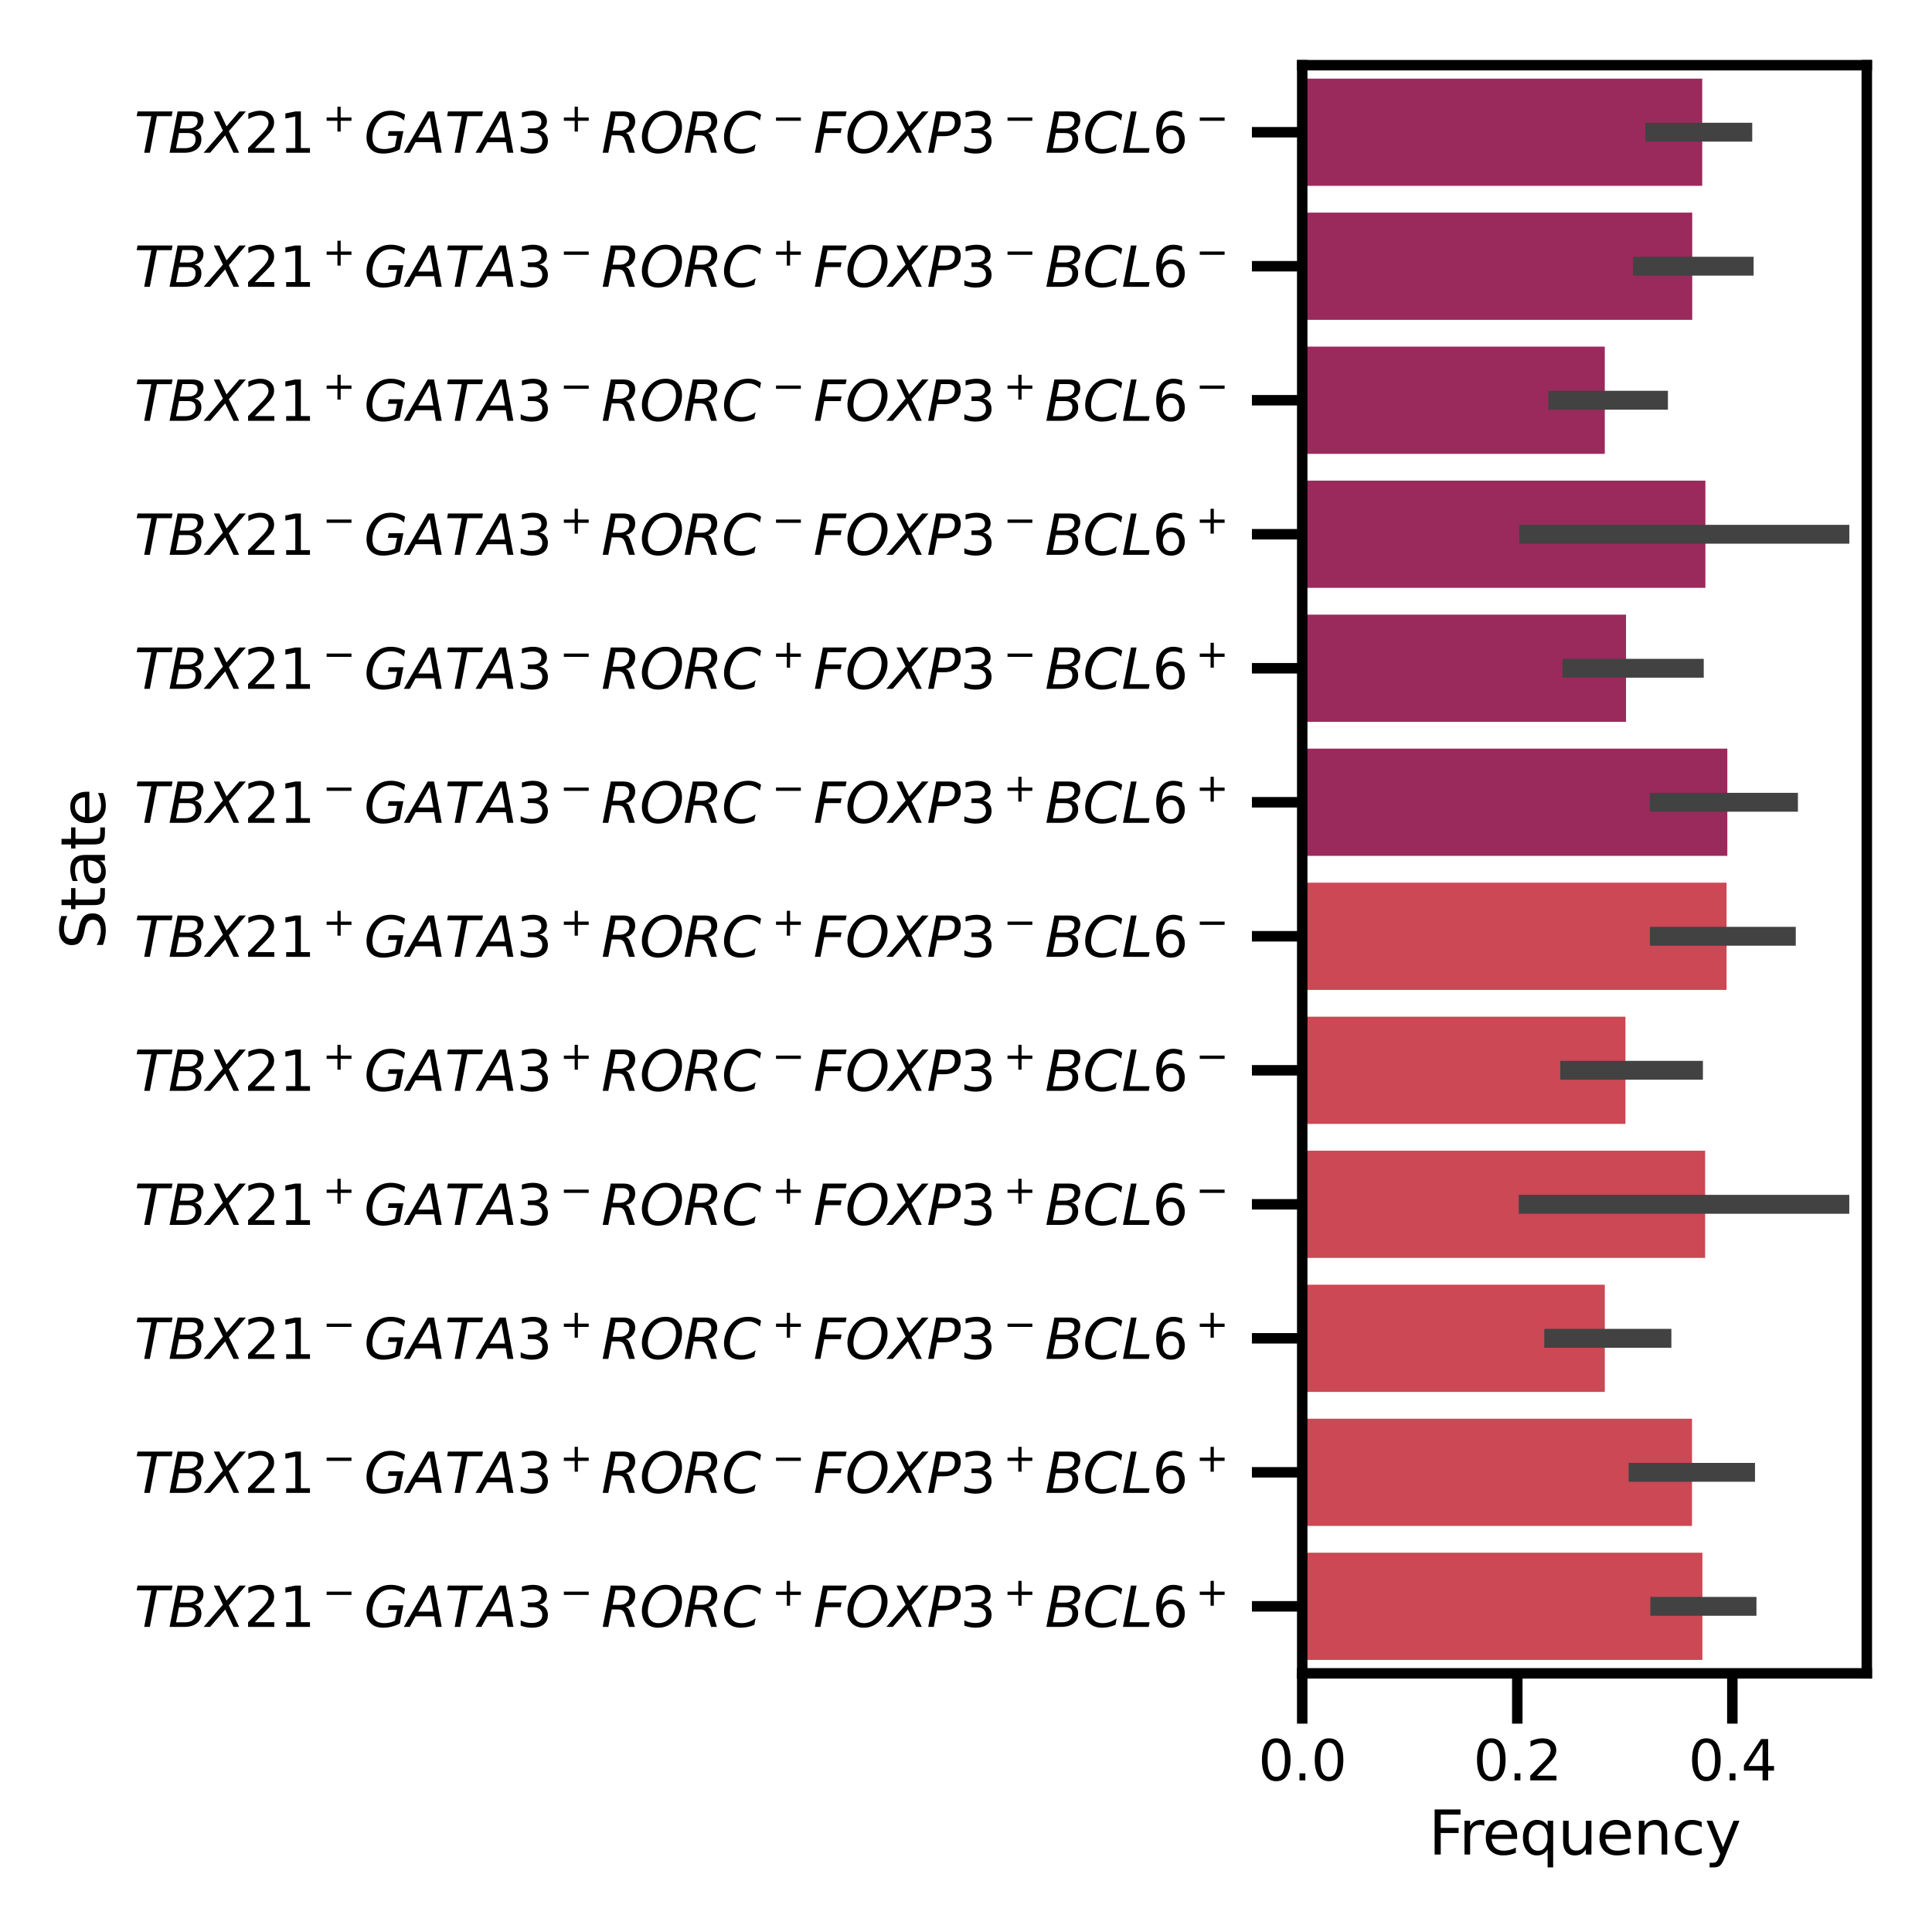 <?xml version="1.0" encoding="utf-8" standalone="no"?>
<!DOCTYPE svg PUBLIC "-//W3C//DTD SVG 1.1//EN"
  "http://www.w3.org/Graphics/SVG/1.1/DTD/svg11.dtd">
<svg xmlns:xlink="http://www.w3.org/1999/xlink" width="460.8pt" height="460.8pt" viewBox="0 0 460.8 460.8" xmlns="http://www.w3.org/2000/svg" version="1.1">
 <defs>
  <style type="text/css">*{stroke-linejoin: round; stroke-linecap: butt}</style>
 </defs>
 <g id="figure_1">
  <g id="patch_1">
   <path d="M 0 460.8 
L 460.8 460.8 
L 460.8 0 
L 0 0 
z
" style="fill: #ffffff"/>
  </g>
  <g id="axes_1">
   <g id="patch_2">
    <path d="M 310.595 399.108 
L 445.248 399.108 
L 445.248 15.552 
L 310.595 15.552 
z
" style="fill: #ffffff"/>
   </g>
   <g id="patch_3">
    <path d="M 310.595 18.748 
L 405.997 18.748 
L 405.997 44.319 
L 310.595 44.319 
z
" clip-path="url(#p2786e27fa8)" style="fill: #9a2a5c"/>
   </g>
   <g id="patch_4">
    <path d="M 310.595 50.711 
L 403.613 50.711 
L 403.613 76.282 
L 310.595 76.282 
z
" clip-path="url(#p2786e27fa8)" style="fill: #9a2a5c"/>
   </g>
   <g id="patch_5">
    <path d="M 310.595 82.674 
L 382.758 82.674 
L 382.758 108.245 
L 310.595 108.245 
z
" clip-path="url(#p2786e27fa8)" style="fill: #9a2a5c"/>
   </g>
   <g id="patch_6">
    <path d="M 310.595 114.637 
L 406.754 114.637 
L 406.754 140.208 
L 310.595 140.208 
z
" clip-path="url(#p2786e27fa8)" style="fill: #9a2a5c"/>
   </g>
   <g id="patch_7">
    <path d="M 310.595 146.6 
L 387.823 146.6 
L 387.823 172.171 
L 310.595 172.171 
z
" clip-path="url(#p2786e27fa8)" style="fill: #9a2a5c"/>
   </g>
   <g id="patch_8">
    <path d="M 310.595 178.563 
L 411.985 178.563 
L 411.985 204.134 
L 310.595 204.134 
z
" clip-path="url(#p2786e27fa8)" style="fill: #9a2a5c"/>
   </g>
   <g id="patch_9">
    <path d="M 310.595 210.526 
L 411.802 210.526 
L 411.802 236.097 
L 310.595 236.097 
z
" clip-path="url(#p2786e27fa8)" style="fill: #cb4854"/>
   </g>
   <g id="patch_10">
    <path d="M 310.595 242.489 
L 387.687 242.489 
L 387.687 268.06 
L 310.595 268.06 
z
" clip-path="url(#p2786e27fa8)" style="fill: #cb4854"/>
   </g>
   <g id="patch_11">
    <path d="M 310.595 274.452 
L 406.691 274.452 
L 406.691 300.023 
L 310.595 300.023 
z
" clip-path="url(#p2786e27fa8)" style="fill: #cb4854"/>
   </g>
   <g id="patch_12">
    <path d="M 310.595 306.415 
L 382.762 306.415 
L 382.762 331.986 
L 310.595 331.986 
z
" clip-path="url(#p2786e27fa8)" style="fill: #cb4854"/>
   </g>
   <g id="patch_13">
    <path d="M 310.595 338.378 
L 403.559 338.378 
L 403.559 363.949 
L 310.595 363.949 
z
" clip-path="url(#p2786e27fa8)" style="fill: #cb4854"/>
   </g>
   <g id="patch_14">
    <path d="M 310.595 370.341 
L 406.038 370.341 
L 406.038 395.912 
L 310.595 395.912 
z
" clip-path="url(#p2786e27fa8)" style="fill: #cb4854"/>
   </g>
   <g id="matplotlib.axis_1">
    <g id="xtick_1">
     <g id="line2d_1">
      <defs>
       <path id="macadb62f24" d="M 0 0 
L 0 12 
" style="stroke: #000000; stroke-width: 2.5"/>
      </defs>
      <g>
       <use xlink:href="#macadb62f24" x="310.595" y="399.108" style="stroke: #000000; stroke-width: 2.5"/>
      </g>
     </g>
     <g id="text_1">
      <!-- 0.0 -->
      <g transform="translate(300.099 424.638) scale(0.132 -0.132)">
       <defs>
        <path id="DejaVuSans-30" d="M 2034 4250 
Q 1547 4250 1301 3770 
Q 1056 3291 1056 2328 
Q 1056 1369 1301 889 
Q 1547 409 2034 409 
Q 2525 409 2770 889 
Q 3016 1369 3016 2328 
Q 3016 3291 2770 3770 
Q 2525 4250 2034 4250 
z
M 2034 4750 
Q 2819 4750 3233 4129 
Q 3647 3509 3647 2328 
Q 3647 1150 3233 529 
Q 2819 -91 2034 -91 
Q 1250 -91 836 529 
Q 422 1150 422 2328 
Q 422 3509 836 4129 
Q 1250 4750 2034 4750 
z
" transform="scale(0.016)"/>
        <path id="DejaVuSans-2e" d="M 684 794 
L 1344 794 
L 1344 0 
L 684 0 
L 684 794 
z
" transform="scale(0.016)"/>
       </defs>
       <use xlink:href="#DejaVuSans-30"/>
       <use xlink:href="#DejaVuSans-2e" transform="translate(63.623 0)"/>
       <use xlink:href="#DejaVuSans-30" transform="translate(95.41 0)"/>
      </g>
     </g>
    </g>
    <g id="xtick_2">
     <g id="line2d_2">
      <g>
       <use xlink:href="#macadb62f24" x="361.888" y="399.108" style="stroke: #000000; stroke-width: 2.5"/>
      </g>
     </g>
     <g id="text_2">
      <!-- 0.2 -->
      <g transform="translate(351.392 424.638) scale(0.132 -0.132)">
       <defs>
        <path id="DejaVuSans-32" d="M 1228 531 
L 3431 531 
L 3431 0 
L 469 0 
L 469 531 
Q 828 903 1448 1529 
Q 2069 2156 2228 2338 
Q 2531 2678 2651 2914 
Q 2772 3150 2772 3378 
Q 2772 3750 2511 3984 
Q 2250 4219 1831 4219 
Q 1534 4219 1204 4116 
Q 875 4013 500 3803 
L 500 4441 
Q 881 4594 1212 4672 
Q 1544 4750 1819 4750 
Q 2544 4750 2975 4387 
Q 3406 4025 3406 3419 
Q 3406 3131 3298 2873 
Q 3191 2616 2906 2266 
Q 2828 2175 2409 1742 
Q 1991 1309 1228 531 
z
" transform="scale(0.016)"/>
       </defs>
       <use xlink:href="#DejaVuSans-30"/>
       <use xlink:href="#DejaVuSans-2e" transform="translate(63.623 0)"/>
       <use xlink:href="#DejaVuSans-32" transform="translate(95.41 0)"/>
      </g>
     </g>
    </g>
    <g id="xtick_3">
     <g id="line2d_3">
      <g>
       <use xlink:href="#macadb62f24" x="413.182" y="399.108" style="stroke: #000000; stroke-width: 2.5"/>
      </g>
     </g>
     <g id="text_3">
      <!-- 0.4 -->
      <g transform="translate(402.686 424.638) scale(0.132 -0.132)">
       <defs>
        <path id="DejaVuSans-34" d="M 2419 4116 
L 825 1625 
L 2419 1625 
L 2419 4116 
z
M 2253 4666 
L 3047 4666 
L 3047 1625 
L 3713 1625 
L 3713 1100 
L 3047 1100 
L 3047 0 
L 2419 0 
L 2419 1100 
L 313 1100 
L 313 1709 
L 2253 4666 
z
" transform="scale(0.016)"/>
       </defs>
       <use xlink:href="#DejaVuSans-30"/>
       <use xlink:href="#DejaVuSans-2e" transform="translate(63.623 0)"/>
       <use xlink:href="#DejaVuSans-34" transform="translate(95.41 0)"/>
      </g>
     </g>
    </g>
    <g id="text_4">
     <!-- Frequency -->
     <g transform="translate(340.727 442.325) scale(0.144 -0.144)">
      <defs>
       <path id="DejaVuSans-46" d="M 628 4666 
L 3309 4666 
L 3309 4134 
L 1259 4134 
L 1259 2759 
L 3109 2759 
L 3109 2228 
L 1259 2228 
L 1259 0 
L 628 0 
L 628 4666 
z
" transform="scale(0.016)"/>
       <path id="DejaVuSans-72" d="M 2631 2963 
Q 2534 3019 2420 3045 
Q 2306 3072 2169 3072 
Q 1681 3072 1420 2755 
Q 1159 2438 1159 1844 
L 1159 0 
L 581 0 
L 581 3500 
L 1159 3500 
L 1159 2956 
Q 1341 3275 1631 3429 
Q 1922 3584 2338 3584 
Q 2397 3584 2469 3576 
Q 2541 3569 2628 3553 
L 2631 2963 
z
" transform="scale(0.016)"/>
       <path id="DejaVuSans-65" d="M 3597 1894 
L 3597 1613 
L 953 1613 
Q 991 1019 1311 708 
Q 1631 397 2203 397 
Q 2534 397 2845 478 
Q 3156 559 3463 722 
L 3463 178 
Q 3153 47 2828 -22 
Q 2503 -91 2169 -91 
Q 1331 -91 842 396 
Q 353 884 353 1716 
Q 353 2575 817 3079 
Q 1281 3584 2069 3584 
Q 2775 3584 3186 3129 
Q 3597 2675 3597 1894 
z
M 3022 2063 
Q 3016 2534 2758 2815 
Q 2500 3097 2075 3097 
Q 1594 3097 1305 2825 
Q 1016 2553 972 2059 
L 3022 2063 
z
" transform="scale(0.016)"/>
       <path id="DejaVuSans-71" d="M 947 1747 
Q 947 1113 1208 752 
Q 1469 391 1925 391 
Q 2381 391 2643 752 
Q 2906 1113 2906 1747 
Q 2906 2381 2643 2742 
Q 2381 3103 1925 3103 
Q 1469 3103 1208 2742 
Q 947 2381 947 1747 
z
M 2906 525 
Q 2725 213 2448 61 
Q 2172 -91 1784 -91 
Q 1150 -91 751 415 
Q 353 922 353 1747 
Q 353 2572 751 3078 
Q 1150 3584 1784 3584 
Q 2172 3584 2448 3432 
Q 2725 3281 2906 2969 
L 2906 3500 
L 3481 3500 
L 3481 -1331 
L 2906 -1331 
L 2906 525 
z
" transform="scale(0.016)"/>
       <path id="DejaVuSans-75" d="M 544 1381 
L 544 3500 
L 1119 3500 
L 1119 1403 
Q 1119 906 1312 657 
Q 1506 409 1894 409 
Q 2359 409 2629 706 
Q 2900 1003 2900 1516 
L 2900 3500 
L 3475 3500 
L 3475 0 
L 2900 0 
L 2900 538 
Q 2691 219 2414 64 
Q 2138 -91 1772 -91 
Q 1169 -91 856 284 
Q 544 659 544 1381 
z
M 1991 3584 
L 1991 3584 
z
" transform="scale(0.016)"/>
       <path id="DejaVuSans-6e" d="M 3513 2113 
L 3513 0 
L 2938 0 
L 2938 2094 
Q 2938 2591 2744 2837 
Q 2550 3084 2163 3084 
Q 1697 3084 1428 2787 
Q 1159 2491 1159 1978 
L 1159 0 
L 581 0 
L 581 3500 
L 1159 3500 
L 1159 2956 
Q 1366 3272 1645 3428 
Q 1925 3584 2291 3584 
Q 2894 3584 3203 3211 
Q 3513 2838 3513 2113 
z
" transform="scale(0.016)"/>
       <path id="DejaVuSans-63" d="M 3122 3366 
L 3122 2828 
Q 2878 2963 2633 3030 
Q 2388 3097 2138 3097 
Q 1578 3097 1268 2742 
Q 959 2388 959 1747 
Q 959 1106 1268 751 
Q 1578 397 2138 397 
Q 2388 397 2633 464 
Q 2878 531 3122 666 
L 3122 134 
Q 2881 22 2623 -34 
Q 2366 -91 2075 -91 
Q 1284 -91 818 406 
Q 353 903 353 1747 
Q 353 2603 823 3093 
Q 1294 3584 2113 3584 
Q 2378 3584 2631 3529 
Q 2884 3475 3122 3366 
z
" transform="scale(0.016)"/>
       <path id="DejaVuSans-79" d="M 2059 -325 
Q 1816 -950 1584 -1140 
Q 1353 -1331 966 -1331 
L 506 -1331 
L 506 -850 
L 844 -850 
Q 1081 -850 1212 -737 
Q 1344 -625 1503 -206 
L 1606 56 
L 191 3500 
L 800 3500 
L 1894 763 
L 2988 3500 
L 3597 3500 
L 2059 -325 
z
" transform="scale(0.016)"/>
      </defs>
      <use xlink:href="#DejaVuSans-46"/>
      <use xlink:href="#DejaVuSans-72" transform="translate(50.27 0)"/>
      <use xlink:href="#DejaVuSans-65" transform="translate(89.133 0)"/>
      <use xlink:href="#DejaVuSans-71" transform="translate(150.656 0)"/>
      <use xlink:href="#DejaVuSans-75" transform="translate(214.133 0)"/>
      <use xlink:href="#DejaVuSans-65" transform="translate(277.512 0)"/>
      <use xlink:href="#DejaVuSans-6e" transform="translate(339.035 0)"/>
      <use xlink:href="#DejaVuSans-63" transform="translate(402.414 0)"/>
      <use xlink:href="#DejaVuSans-79" transform="translate(457.395 0)"/>
     </g>
    </g>
   </g>
   <g id="matplotlib.axis_2">
    <g id="ytick_1">
     <g id="line2d_4">
      <defs>
       <path id="mbd1f834859" d="M 0 0 
L -12 0 
" style="stroke: #000000; stroke-width: 2.5"/>
      </defs>
      <g>
       <use xlink:href="#mbd1f834859" x="310.595" y="31.534" style="stroke: #000000; stroke-width: 2.5"/>
      </g>
     </g>
     <g id="text_5">
      <!-- $TBX21^+GATA3^+RORC^-FOXP3^-BCL6^-$ -->
      <g transform="translate(32.019 36.548) scale(0.132 -0.132)">
       <defs>
        <path id="DejaVuSans-Oblique-54" d="M 378 4666 
L 4325 4666 
L 4225 4134 
L 2559 4134 
L 1759 0 
L 1125 0 
L 1925 4134 
L 275 4134 
L 378 4666 
z
" transform="scale(0.016)"/>
        <path id="DejaVuSans-Oblique-42" d="M 1081 4666 
L 2694 4666 
Q 3350 4666 3675 4422 
Q 4000 4178 4000 3688 
Q 4000 3238 3720 2911 
Q 3441 2584 2988 2516 
Q 3375 2428 3569 2181 
Q 3763 1934 3763 1522 
Q 3763 819 3242 409 
Q 2722 0 1819 0 
L 172 0 
L 1081 4666 
z
M 1234 2228 
L 903 519 
L 1919 519 
Q 2491 519 2800 781 
Q 3109 1044 3109 1522 
Q 3109 1891 2904 2059 
Q 2700 2228 2247 2228 
L 1234 2228 
z
M 1606 4147 
L 1331 2741 
L 2272 2741 
Q 2775 2741 3058 2959 
Q 3341 3178 3341 3566 
Q 3341 3869 3150 4008 
Q 2959 4147 2541 4147 
L 1606 4147 
z
" transform="scale(0.016)"/>
        <path id="DejaVuSans-Oblique-58" d="M 878 4666 
L 1516 4666 
L 2316 2981 
L 3763 4666 
L 4500 4666 
L 2578 2438 
L 3738 0 
L 3103 0 
L 2163 1966 
L 459 0 
L -275 0 
L 1906 2509 
L 878 4666 
z
" transform="scale(0.016)"/>
        <path id="DejaVuSans-31" d="M 794 531 
L 1825 531 
L 1825 4091 
L 703 3866 
L 703 4441 
L 1819 4666 
L 2450 4666 
L 2450 531 
L 3481 531 
L 3481 0 
L 794 0 
L 794 531 
z
" transform="scale(0.016)"/>
        <path id="DejaVuSans-2b" d="M 2944 4013 
L 2944 2272 
L 4684 2272 
L 4684 1741 
L 2944 1741 
L 2944 0 
L 2419 0 
L 2419 1741 
L 678 1741 
L 678 2272 
L 2419 2272 
L 2419 4013 
L 2944 4013 
z
" transform="scale(0.016)"/>
        <path id="DejaVuSans-Oblique-47" d="M 3494 697 
L 3738 1919 
L 2700 1919 
L 2797 2438 
L 4453 2438 
L 4050 384 
Q 3634 156 3143 32 
Q 2653 -91 2156 -91 
Q 1278 -91 783 396 
Q 288 884 288 1753 
Q 288 2475 589 3126 
Q 891 3778 1422 4213 
Q 1756 4484 2153 4617 
Q 2550 4750 3034 4750 
Q 3472 4750 3873 4639 
Q 4275 4528 4641 4306 
L 4513 3634 
Q 4231 3928 3853 4083 
Q 3475 4238 3047 4238 
Q 2550 4238 2172 4048 
Q 1794 3859 1497 3463 
Q 1244 3125 1098 2667 
Q 953 2209 953 1734 
Q 953 1081 1287 751 
Q 1622 422 2284 422 
Q 2616 422 2925 492 
Q 3234 563 3494 697 
z
" transform="scale(0.016)"/>
        <path id="DejaVuSans-Oblique-41" d="M 2356 4666 
L 3072 4666 
L 3938 0 
L 3278 0 
L 3084 1197 
L 984 1197 
L 325 0 
L -341 0 
L 2356 4666 
z
M 2584 4044 
L 1275 1722 
L 2988 1722 
L 2584 4044 
z
" transform="scale(0.016)"/>
        <path id="DejaVuSans-33" d="M 2597 2516 
Q 3050 2419 3304 2112 
Q 3559 1806 3559 1356 
Q 3559 666 3084 287 
Q 2609 -91 1734 -91 
Q 1441 -91 1130 -33 
Q 819 25 488 141 
L 488 750 
Q 750 597 1062 519 
Q 1375 441 1716 441 
Q 2309 441 2620 675 
Q 2931 909 2931 1356 
Q 2931 1769 2642 2001 
Q 2353 2234 1838 2234 
L 1294 2234 
L 1294 2753 
L 1863 2753 
Q 2328 2753 2575 2939 
Q 2822 3125 2822 3475 
Q 2822 3834 2567 4026 
Q 2313 4219 1838 4219 
Q 1578 4219 1281 4162 
Q 984 4106 628 3988 
L 628 4550 
Q 988 4650 1302 4700 
Q 1616 4750 1894 4750 
Q 2613 4750 3031 4423 
Q 3450 4097 3450 3541 
Q 3450 3153 3228 2886 
Q 3006 2619 2597 2516 
z
" transform="scale(0.016)"/>
        <path id="DejaVuSans-Oblique-52" d="M 1613 4147 
L 1294 2491 
L 2106 2491 
Q 2584 2491 2879 2755 
Q 3175 3019 3175 3444 
Q 3175 3784 2976 3965 
Q 2778 4147 2406 4147 
L 1613 4147 
z
M 2772 2241 
Q 2972 2194 3105 2009 
Q 3238 1825 3413 1275 
L 3809 0 
L 3144 0 
L 2778 1197 
Q 2638 1659 2453 1815 
Q 2269 1972 1888 1972 
L 1191 1972 
L 806 0 
L 172 0 
L 1081 4666 
L 2503 4666 
Q 3150 4666 3495 4373 
Q 3841 4081 3841 3531 
Q 3841 3044 3547 2687 
Q 3253 2331 2772 2241 
z
" transform="scale(0.016)"/>
        <path id="DejaVuSans-Oblique-4f" d="M 2919 4238 
Q 2400 4238 2003 3986 
Q 1606 3734 1313 3219 
Q 1125 2891 1026 2522 
Q 928 2153 928 1778 
Q 928 1128 1239 775 
Q 1550 422 2119 422 
Q 2631 422 3032 676 
Q 3434 931 3719 1434 
Q 3909 1772 4009 2142 
Q 4109 2513 4109 2881 
Q 4109 3528 3796 3883 
Q 3484 4238 2919 4238 
z
M 2100 -91 
Q 1241 -91 748 418 
Q 256 928 256 1813 
Q 256 2319 448 2847 
Q 641 3375 978 3788 
Q 1375 4272 1862 4511 
Q 2350 4750 2938 4750 
Q 3794 4750 4287 4245 
Q 4781 3741 4781 2869 
Q 4781 2331 4593 1812 
Q 4406 1294 4056 872 
Q 3656 384 3173 146 
Q 2691 -91 2100 -91 
z
" transform="scale(0.016)"/>
        <path id="DejaVuSans-Oblique-43" d="M 4447 4306 
L 4319 3641 
Q 4019 3944 3683 4091 
Q 3347 4238 2956 4238 
Q 2422 4238 2017 3981 
Q 1613 3725 1319 3200 
Q 1131 2863 1032 2486 
Q 934 2109 934 1728 
Q 934 1091 1264 756 
Q 1594 422 2222 422 
Q 2656 422 3056 561 
Q 3456 700 3834 978 
L 3688 231 
Q 3316 72 2936 -9 
Q 2556 -91 2175 -91 
Q 1278 -91 773 396 
Q 269 884 269 1753 
Q 269 2309 461 2846 
Q 653 3384 1013 3828 
Q 1394 4300 1883 4525 
Q 2372 4750 3022 4750 
Q 3422 4750 3780 4639 
Q 4138 4528 4447 4306 
z
" transform="scale(0.016)"/>
        <path id="DejaVuSans-2212" d="M 678 2272 
L 4684 2272 
L 4684 1741 
L 678 1741 
L 678 2272 
z
" transform="scale(0.016)"/>
        <path id="DejaVuSans-Oblique-46" d="M 1081 4666 
L 3756 4666 
L 3653 4134 
L 1606 4134 
L 1338 2759 
L 3188 2759 
L 3084 2228 
L 1234 2228 
L 800 0 
L 172 0 
L 1081 4666 
z
" transform="scale(0.016)"/>
        <path id="DejaVuSans-Oblique-50" d="M 1081 4666 
L 2541 4666 
Q 3178 4666 3512 4369 
Q 3847 4072 3847 3500 
Q 3847 2731 3353 2303 
Q 2859 1875 1966 1875 
L 1172 1875 
L 806 0 
L 172 0 
L 1081 4666 
z
M 1613 4147 
L 1275 2394 
L 2069 2394 
Q 2606 2394 2893 2669 
Q 3181 2944 3181 3456 
Q 3181 3784 2986 3965 
Q 2791 4147 2438 4147 
L 1613 4147 
z
" transform="scale(0.016)"/>
        <path id="DejaVuSans-Oblique-4c" d="M 1075 4666 
L 1709 4666 
L 909 525 
L 3181 525 
L 3078 0 
L 172 0 
L 1075 4666 
z
" transform="scale(0.016)"/>
        <path id="DejaVuSans-36" d="M 2113 2584 
Q 1688 2584 1439 2293 
Q 1191 2003 1191 1497 
Q 1191 994 1439 701 
Q 1688 409 2113 409 
Q 2538 409 2786 701 
Q 3034 994 3034 1497 
Q 3034 2003 2786 2293 
Q 2538 2584 2113 2584 
z
M 3366 4563 
L 3366 3988 
Q 3128 4100 2886 4159 
Q 2644 4219 2406 4219 
Q 1781 4219 1451 3797 
Q 1122 3375 1075 2522 
Q 1259 2794 1537 2939 
Q 1816 3084 2150 3084 
Q 2853 3084 3261 2657 
Q 3669 2231 3669 1497 
Q 3669 778 3244 343 
Q 2819 -91 2113 -91 
Q 1303 -91 875 529 
Q 447 1150 447 2328 
Q 447 3434 972 4092 
Q 1497 4750 2381 4750 
Q 2619 4750 2861 4703 
Q 3103 4656 3366 4563 
z
" transform="scale(0.016)"/>
       </defs>
       <use xlink:href="#DejaVuSans-Oblique-54" transform="translate(0 0.827)"/>
       <use xlink:href="#DejaVuSans-Oblique-42" transform="translate(61.084 0.827)"/>
       <use xlink:href="#DejaVuSans-Oblique-58" transform="translate(129.688 0.827)"/>
       <use xlink:href="#DejaVuSans-32" transform="translate(198.193 0.827)"/>
       <use xlink:href="#DejaVuSans-31" transform="translate(261.816 0.827)"/>
       <use xlink:href="#DejaVuSans-2b" transform="translate(340.034 39.108) scale(0.7)"/>
       <use xlink:href="#DejaVuSans-Oblique-47" transform="translate(415.059 0.827)"/>
       <use xlink:href="#DejaVuSans-Oblique-41" transform="translate(492.549 0.827)"/>
       <use xlink:href="#DejaVuSans-Oblique-54" transform="translate(560.957 0.827)"/>
       <use xlink:href="#DejaVuSans-Oblique-41" transform="translate(622.041 0.827)"/>
       <use xlink:href="#DejaVuSans-33" transform="translate(690.449 0.827)"/>
       <use xlink:href="#DejaVuSans-2b" transform="translate(768.667 39.108) scale(0.7)"/>
       <use xlink:href="#DejaVuSans-Oblique-52" transform="translate(843.691 0.827)"/>
       <use xlink:href="#DejaVuSans-Oblique-4f" transform="translate(913.174 0.827)"/>
       <use xlink:href="#DejaVuSans-Oblique-52" transform="translate(991.885 0.827)"/>
       <use xlink:href="#DejaVuSans-Oblique-43" transform="translate(1061.367 0.827)"/>
       <use xlink:href="#DejaVuSans-2212" transform="translate(1152.03 39.108) scale(0.7)"/>
       <use xlink:href="#DejaVuSans-Oblique-46" transform="translate(1227.054 0.827)"/>
       <use xlink:href="#DejaVuSans-Oblique-4f" transform="translate(1284.574 0.827)"/>
       <use xlink:href="#DejaVuSans-Oblique-58" transform="translate(1363.285 0.827)"/>
       <use xlink:href="#DejaVuSans-Oblique-50" transform="translate(1431.79 0.827)"/>
       <use xlink:href="#DejaVuSans-33" transform="translate(1492.093 0.827)"/>
       <use xlink:href="#DejaVuSans-2212" transform="translate(1570.311 39.108) scale(0.7)"/>
       <use xlink:href="#DejaVuSans-Oblique-42" transform="translate(1645.335 0.827)"/>
       <use xlink:href="#DejaVuSans-Oblique-43" transform="translate(1713.939 0.827)"/>
       <use xlink:href="#DejaVuSans-Oblique-4c" transform="translate(1783.763 0.827)"/>
       <use xlink:href="#DejaVuSans-36" transform="translate(1839.476 0.827)"/>
       <use xlink:href="#DejaVuSans-2212" transform="translate(1917.694 39.108) scale(0.7)"/>
      </g>
     </g>
    </g>
    <g id="ytick_2">
     <g id="line2d_5">
      <g>
       <use xlink:href="#mbd1f834859" x="310.595" y="63.496" style="stroke: #000000; stroke-width: 2.5"/>
      </g>
     </g>
     <g id="text_6">
      <!-- $TBX21^+GATA3^-RORC^+FOXP3^-BCL6^-$ -->
      <g transform="translate(32.019 68.511) scale(0.132 -0.132)">
       <use xlink:href="#DejaVuSans-Oblique-54" transform="translate(0 0.827)"/>
       <use xlink:href="#DejaVuSans-Oblique-42" transform="translate(61.084 0.827)"/>
       <use xlink:href="#DejaVuSans-Oblique-58" transform="translate(129.688 0.827)"/>
       <use xlink:href="#DejaVuSans-32" transform="translate(198.193 0.827)"/>
       <use xlink:href="#DejaVuSans-31" transform="translate(261.816 0.827)"/>
       <use xlink:href="#DejaVuSans-2b" transform="translate(340.034 39.108) scale(0.7)"/>
       <use xlink:href="#DejaVuSans-Oblique-47" transform="translate(415.059 0.827)"/>
       <use xlink:href="#DejaVuSans-Oblique-41" transform="translate(492.549 0.827)"/>
       <use xlink:href="#DejaVuSans-Oblique-54" transform="translate(560.957 0.827)"/>
       <use xlink:href="#DejaVuSans-Oblique-41" transform="translate(622.041 0.827)"/>
       <use xlink:href="#DejaVuSans-33" transform="translate(690.449 0.827)"/>
       <use xlink:href="#DejaVuSans-2212" transform="translate(768.667 39.108) scale(0.7)"/>
       <use xlink:href="#DejaVuSans-Oblique-52" transform="translate(843.691 0.827)"/>
       <use xlink:href="#DejaVuSans-Oblique-4f" transform="translate(913.174 0.827)"/>
       <use xlink:href="#DejaVuSans-Oblique-52" transform="translate(991.885 0.827)"/>
       <use xlink:href="#DejaVuSans-Oblique-43" transform="translate(1061.367 0.827)"/>
       <use xlink:href="#DejaVuSans-2b" transform="translate(1152.03 39.108) scale(0.7)"/>
       <use xlink:href="#DejaVuSans-Oblique-46" transform="translate(1227.054 0.827)"/>
       <use xlink:href="#DejaVuSans-Oblique-4f" transform="translate(1284.574 0.827)"/>
       <use xlink:href="#DejaVuSans-Oblique-58" transform="translate(1363.285 0.827)"/>
       <use xlink:href="#DejaVuSans-Oblique-50" transform="translate(1431.79 0.827)"/>
       <use xlink:href="#DejaVuSans-33" transform="translate(1492.093 0.827)"/>
       <use xlink:href="#DejaVuSans-2212" transform="translate(1570.311 39.108) scale(0.7)"/>
       <use xlink:href="#DejaVuSans-Oblique-42" transform="translate(1645.335 0.827)"/>
       <use xlink:href="#DejaVuSans-Oblique-43" transform="translate(1713.939 0.827)"/>
       <use xlink:href="#DejaVuSans-Oblique-4c" transform="translate(1783.763 0.827)"/>
       <use xlink:href="#DejaVuSans-36" transform="translate(1839.476 0.827)"/>
       <use xlink:href="#DejaVuSans-2212" transform="translate(1917.694 39.108) scale(0.7)"/>
      </g>
     </g>
    </g>
    <g id="ytick_3">
     <g id="line2d_6">
      <g>
       <use xlink:href="#mbd1f834859" x="310.595" y="95.46" style="stroke: #000000; stroke-width: 2.5"/>
      </g>
     </g>
     <g id="text_7">
      <!-- $TBX21^+GATA3^-RORC^-FOXP3^+BCL6^-$ -->
      <g transform="translate(32.019 100.474) scale(0.132 -0.132)">
       <use xlink:href="#DejaVuSans-Oblique-54" transform="translate(0 0.827)"/>
       <use xlink:href="#DejaVuSans-Oblique-42" transform="translate(61.084 0.827)"/>
       <use xlink:href="#DejaVuSans-Oblique-58" transform="translate(129.688 0.827)"/>
       <use xlink:href="#DejaVuSans-32" transform="translate(198.193 0.827)"/>
       <use xlink:href="#DejaVuSans-31" transform="translate(261.816 0.827)"/>
       <use xlink:href="#DejaVuSans-2b" transform="translate(340.034 39.108) scale(0.7)"/>
       <use xlink:href="#DejaVuSans-Oblique-47" transform="translate(415.059 0.827)"/>
       <use xlink:href="#DejaVuSans-Oblique-41" transform="translate(492.549 0.827)"/>
       <use xlink:href="#DejaVuSans-Oblique-54" transform="translate(560.957 0.827)"/>
       <use xlink:href="#DejaVuSans-Oblique-41" transform="translate(622.041 0.827)"/>
       <use xlink:href="#DejaVuSans-33" transform="translate(690.449 0.827)"/>
       <use xlink:href="#DejaVuSans-2212" transform="translate(768.667 39.108) scale(0.7)"/>
       <use xlink:href="#DejaVuSans-Oblique-52" transform="translate(843.691 0.827)"/>
       <use xlink:href="#DejaVuSans-Oblique-4f" transform="translate(913.174 0.827)"/>
       <use xlink:href="#DejaVuSans-Oblique-52" transform="translate(991.885 0.827)"/>
       <use xlink:href="#DejaVuSans-Oblique-43" transform="translate(1061.367 0.827)"/>
       <use xlink:href="#DejaVuSans-2212" transform="translate(1152.03 39.108) scale(0.7)"/>
       <use xlink:href="#DejaVuSans-Oblique-46" transform="translate(1227.054 0.827)"/>
       <use xlink:href="#DejaVuSans-Oblique-4f" transform="translate(1284.574 0.827)"/>
       <use xlink:href="#DejaVuSans-Oblique-58" transform="translate(1363.285 0.827)"/>
       <use xlink:href="#DejaVuSans-Oblique-50" transform="translate(1431.79 0.827)"/>
       <use xlink:href="#DejaVuSans-33" transform="translate(1492.093 0.827)"/>
       <use xlink:href="#DejaVuSans-2b" transform="translate(1570.311 39.108) scale(0.7)"/>
       <use xlink:href="#DejaVuSans-Oblique-42" transform="translate(1645.335 0.827)"/>
       <use xlink:href="#DejaVuSans-Oblique-43" transform="translate(1713.939 0.827)"/>
       <use xlink:href="#DejaVuSans-Oblique-4c" transform="translate(1783.763 0.827)"/>
       <use xlink:href="#DejaVuSans-36" transform="translate(1839.476 0.827)"/>
       <use xlink:href="#DejaVuSans-2212" transform="translate(1917.694 39.108) scale(0.7)"/>
      </g>
     </g>
    </g>
    <g id="ytick_4">
     <g id="line2d_7">
      <g>
       <use xlink:href="#mbd1f834859" x="310.595" y="127.422" style="stroke: #000000; stroke-width: 2.5"/>
      </g>
     </g>
     <g id="text_8">
      <!-- $TBX21^-GATA3^+RORC^-FOXP3^-BCL6^+$ -->
      <g transform="translate(32.019 132.437) scale(0.132 -0.132)">
       <use xlink:href="#DejaVuSans-Oblique-54" transform="translate(0 0.827)"/>
       <use xlink:href="#DejaVuSans-Oblique-42" transform="translate(61.084 0.827)"/>
       <use xlink:href="#DejaVuSans-Oblique-58" transform="translate(129.688 0.827)"/>
       <use xlink:href="#DejaVuSans-32" transform="translate(198.193 0.827)"/>
       <use xlink:href="#DejaVuSans-31" transform="translate(261.816 0.827)"/>
       <use xlink:href="#DejaVuSans-2212" transform="translate(340.034 39.108) scale(0.7)"/>
       <use xlink:href="#DejaVuSans-Oblique-47" transform="translate(415.059 0.827)"/>
       <use xlink:href="#DejaVuSans-Oblique-41" transform="translate(492.549 0.827)"/>
       <use xlink:href="#DejaVuSans-Oblique-54" transform="translate(560.957 0.827)"/>
       <use xlink:href="#DejaVuSans-Oblique-41" transform="translate(622.041 0.827)"/>
       <use xlink:href="#DejaVuSans-33" transform="translate(690.449 0.827)"/>
       <use xlink:href="#DejaVuSans-2b" transform="translate(768.667 39.108) scale(0.7)"/>
       <use xlink:href="#DejaVuSans-Oblique-52" transform="translate(843.691 0.827)"/>
       <use xlink:href="#DejaVuSans-Oblique-4f" transform="translate(913.174 0.827)"/>
       <use xlink:href="#DejaVuSans-Oblique-52" transform="translate(991.885 0.827)"/>
       <use xlink:href="#DejaVuSans-Oblique-43" transform="translate(1061.367 0.827)"/>
       <use xlink:href="#DejaVuSans-2212" transform="translate(1152.03 39.108) scale(0.7)"/>
       <use xlink:href="#DejaVuSans-Oblique-46" transform="translate(1227.054 0.827)"/>
       <use xlink:href="#DejaVuSans-Oblique-4f" transform="translate(1284.574 0.827)"/>
       <use xlink:href="#DejaVuSans-Oblique-58" transform="translate(1363.285 0.827)"/>
       <use xlink:href="#DejaVuSans-Oblique-50" transform="translate(1431.79 0.827)"/>
       <use xlink:href="#DejaVuSans-33" transform="translate(1492.093 0.827)"/>
       <use xlink:href="#DejaVuSans-2212" transform="translate(1570.311 39.108) scale(0.7)"/>
       <use xlink:href="#DejaVuSans-Oblique-42" transform="translate(1645.335 0.827)"/>
       <use xlink:href="#DejaVuSans-Oblique-43" transform="translate(1713.939 0.827)"/>
       <use xlink:href="#DejaVuSans-Oblique-4c" transform="translate(1783.763 0.827)"/>
       <use xlink:href="#DejaVuSans-36" transform="translate(1839.476 0.827)"/>
       <use xlink:href="#DejaVuSans-2b" transform="translate(1917.694 39.108) scale(0.7)"/>
      </g>
     </g>
    </g>
    <g id="ytick_5">
     <g id="line2d_8">
      <g>
       <use xlink:href="#mbd1f834859" x="310.595" y="159.386" style="stroke: #000000; stroke-width: 2.5"/>
      </g>
     </g>
     <g id="text_9">
      <!-- $TBX21^-GATA3^-RORC^+FOXP3^-BCL6^+$ -->
      <g transform="translate(32.019 164.4) scale(0.132 -0.132)">
       <use xlink:href="#DejaVuSans-Oblique-54" transform="translate(0 0.827)"/>
       <use xlink:href="#DejaVuSans-Oblique-42" transform="translate(61.084 0.827)"/>
       <use xlink:href="#DejaVuSans-Oblique-58" transform="translate(129.688 0.827)"/>
       <use xlink:href="#DejaVuSans-32" transform="translate(198.193 0.827)"/>
       <use xlink:href="#DejaVuSans-31" transform="translate(261.816 0.827)"/>
       <use xlink:href="#DejaVuSans-2212" transform="translate(340.034 39.108) scale(0.7)"/>
       <use xlink:href="#DejaVuSans-Oblique-47" transform="translate(415.059 0.827)"/>
       <use xlink:href="#DejaVuSans-Oblique-41" transform="translate(492.549 0.827)"/>
       <use xlink:href="#DejaVuSans-Oblique-54" transform="translate(560.957 0.827)"/>
       <use xlink:href="#DejaVuSans-Oblique-41" transform="translate(622.041 0.827)"/>
       <use xlink:href="#DejaVuSans-33" transform="translate(690.449 0.827)"/>
       <use xlink:href="#DejaVuSans-2212" transform="translate(768.667 39.108) scale(0.7)"/>
       <use xlink:href="#DejaVuSans-Oblique-52" transform="translate(843.691 0.827)"/>
       <use xlink:href="#DejaVuSans-Oblique-4f" transform="translate(913.174 0.827)"/>
       <use xlink:href="#DejaVuSans-Oblique-52" transform="translate(991.885 0.827)"/>
       <use xlink:href="#DejaVuSans-Oblique-43" transform="translate(1061.367 0.827)"/>
       <use xlink:href="#DejaVuSans-2b" transform="translate(1152.03 39.108) scale(0.7)"/>
       <use xlink:href="#DejaVuSans-Oblique-46" transform="translate(1227.054 0.827)"/>
       <use xlink:href="#DejaVuSans-Oblique-4f" transform="translate(1284.574 0.827)"/>
       <use xlink:href="#DejaVuSans-Oblique-58" transform="translate(1363.285 0.827)"/>
       <use xlink:href="#DejaVuSans-Oblique-50" transform="translate(1431.79 0.827)"/>
       <use xlink:href="#DejaVuSans-33" transform="translate(1492.093 0.827)"/>
       <use xlink:href="#DejaVuSans-2212" transform="translate(1570.311 39.108) scale(0.7)"/>
       <use xlink:href="#DejaVuSans-Oblique-42" transform="translate(1645.335 0.827)"/>
       <use xlink:href="#DejaVuSans-Oblique-43" transform="translate(1713.939 0.827)"/>
       <use xlink:href="#DejaVuSans-Oblique-4c" transform="translate(1783.763 0.827)"/>
       <use xlink:href="#DejaVuSans-36" transform="translate(1839.476 0.827)"/>
       <use xlink:href="#DejaVuSans-2b" transform="translate(1917.694 39.108) scale(0.7)"/>
      </g>
     </g>
    </g>
    <g id="ytick_6">
     <g id="line2d_9">
      <g>
       <use xlink:href="#mbd1f834859" x="310.595" y="191.349" style="stroke: #000000; stroke-width: 2.5"/>
      </g>
     </g>
     <g id="text_10">
      <!-- $TBX21^-GATA3^-RORC^-FOXP3^+BCL6^+$ -->
      <g transform="translate(32.019 196.363) scale(0.132 -0.132)">
       <use xlink:href="#DejaVuSans-Oblique-54" transform="translate(0 0.827)"/>
       <use xlink:href="#DejaVuSans-Oblique-42" transform="translate(61.084 0.827)"/>
       <use xlink:href="#DejaVuSans-Oblique-58" transform="translate(129.688 0.827)"/>
       <use xlink:href="#DejaVuSans-32" transform="translate(198.193 0.827)"/>
       <use xlink:href="#DejaVuSans-31" transform="translate(261.816 0.827)"/>
       <use xlink:href="#DejaVuSans-2212" transform="translate(340.034 39.108) scale(0.7)"/>
       <use xlink:href="#DejaVuSans-Oblique-47" transform="translate(415.059 0.827)"/>
       <use xlink:href="#DejaVuSans-Oblique-41" transform="translate(492.549 0.827)"/>
       <use xlink:href="#DejaVuSans-Oblique-54" transform="translate(560.957 0.827)"/>
       <use xlink:href="#DejaVuSans-Oblique-41" transform="translate(622.041 0.827)"/>
       <use xlink:href="#DejaVuSans-33" transform="translate(690.449 0.827)"/>
       <use xlink:href="#DejaVuSans-2212" transform="translate(768.667 39.108) scale(0.7)"/>
       <use xlink:href="#DejaVuSans-Oblique-52" transform="translate(843.691 0.827)"/>
       <use xlink:href="#DejaVuSans-Oblique-4f" transform="translate(913.174 0.827)"/>
       <use xlink:href="#DejaVuSans-Oblique-52" transform="translate(991.885 0.827)"/>
       <use xlink:href="#DejaVuSans-Oblique-43" transform="translate(1061.367 0.827)"/>
       <use xlink:href="#DejaVuSans-2212" transform="translate(1152.03 39.108) scale(0.7)"/>
       <use xlink:href="#DejaVuSans-Oblique-46" transform="translate(1227.054 0.827)"/>
       <use xlink:href="#DejaVuSans-Oblique-4f" transform="translate(1284.574 0.827)"/>
       <use xlink:href="#DejaVuSans-Oblique-58" transform="translate(1363.285 0.827)"/>
       <use xlink:href="#DejaVuSans-Oblique-50" transform="translate(1431.79 0.827)"/>
       <use xlink:href="#DejaVuSans-33" transform="translate(1492.093 0.827)"/>
       <use xlink:href="#DejaVuSans-2b" transform="translate(1570.311 39.108) scale(0.7)"/>
       <use xlink:href="#DejaVuSans-Oblique-42" transform="translate(1645.335 0.827)"/>
       <use xlink:href="#DejaVuSans-Oblique-43" transform="translate(1713.939 0.827)"/>
       <use xlink:href="#DejaVuSans-Oblique-4c" transform="translate(1783.763 0.827)"/>
       <use xlink:href="#DejaVuSans-36" transform="translate(1839.476 0.827)"/>
       <use xlink:href="#DejaVuSans-2b" transform="translate(1917.694 39.108) scale(0.7)"/>
      </g>
     </g>
    </g>
    <g id="ytick_7">
     <g id="line2d_10">
      <g>
       <use xlink:href="#mbd1f834859" x="310.595" y="223.311" style="stroke: #000000; stroke-width: 2.5"/>
      </g>
     </g>
     <g id="text_11">
      <!-- $TBX21^+GATA3^+RORC^+FOXP3^-BCL6^-$ -->
      <g transform="translate(32.019 228.326) scale(0.132 -0.132)">
       <use xlink:href="#DejaVuSans-Oblique-54" transform="translate(0 0.827)"/>
       <use xlink:href="#DejaVuSans-Oblique-42" transform="translate(61.084 0.827)"/>
       <use xlink:href="#DejaVuSans-Oblique-58" transform="translate(129.688 0.827)"/>
       <use xlink:href="#DejaVuSans-32" transform="translate(198.193 0.827)"/>
       <use xlink:href="#DejaVuSans-31" transform="translate(261.816 0.827)"/>
       <use xlink:href="#DejaVuSans-2b" transform="translate(340.034 39.108) scale(0.7)"/>
       <use xlink:href="#DejaVuSans-Oblique-47" transform="translate(415.059 0.827)"/>
       <use xlink:href="#DejaVuSans-Oblique-41" transform="translate(492.549 0.827)"/>
       <use xlink:href="#DejaVuSans-Oblique-54" transform="translate(560.957 0.827)"/>
       <use xlink:href="#DejaVuSans-Oblique-41" transform="translate(622.041 0.827)"/>
       <use xlink:href="#DejaVuSans-33" transform="translate(690.449 0.827)"/>
       <use xlink:href="#DejaVuSans-2b" transform="translate(768.667 39.108) scale(0.7)"/>
       <use xlink:href="#DejaVuSans-Oblique-52" transform="translate(843.691 0.827)"/>
       <use xlink:href="#DejaVuSans-Oblique-4f" transform="translate(913.174 0.827)"/>
       <use xlink:href="#DejaVuSans-Oblique-52" transform="translate(991.885 0.827)"/>
       <use xlink:href="#DejaVuSans-Oblique-43" transform="translate(1061.367 0.827)"/>
       <use xlink:href="#DejaVuSans-2b" transform="translate(1152.03 39.108) scale(0.7)"/>
       <use xlink:href="#DejaVuSans-Oblique-46" transform="translate(1227.054 0.827)"/>
       <use xlink:href="#DejaVuSans-Oblique-4f" transform="translate(1284.574 0.827)"/>
       <use xlink:href="#DejaVuSans-Oblique-58" transform="translate(1363.285 0.827)"/>
       <use xlink:href="#DejaVuSans-Oblique-50" transform="translate(1431.79 0.827)"/>
       <use xlink:href="#DejaVuSans-33" transform="translate(1492.093 0.827)"/>
       <use xlink:href="#DejaVuSans-2212" transform="translate(1570.311 39.108) scale(0.7)"/>
       <use xlink:href="#DejaVuSans-Oblique-42" transform="translate(1645.335 0.827)"/>
       <use xlink:href="#DejaVuSans-Oblique-43" transform="translate(1713.939 0.827)"/>
       <use xlink:href="#DejaVuSans-Oblique-4c" transform="translate(1783.763 0.827)"/>
       <use xlink:href="#DejaVuSans-36" transform="translate(1839.476 0.827)"/>
       <use xlink:href="#DejaVuSans-2212" transform="translate(1917.694 39.108) scale(0.7)"/>
      </g>
     </g>
    </g>
    <g id="ytick_8">
     <g id="line2d_11">
      <g>
       <use xlink:href="#mbd1f834859" x="310.595" y="255.274" style="stroke: #000000; stroke-width: 2.5"/>
      </g>
     </g>
     <g id="text_12">
      <!-- $TBX21^+GATA3^+RORC^-FOXP3^+BCL6^-$ -->
      <g transform="translate(32.019 260.289) scale(0.132 -0.132)">
       <use xlink:href="#DejaVuSans-Oblique-54" transform="translate(0 0.827)"/>
       <use xlink:href="#DejaVuSans-Oblique-42" transform="translate(61.084 0.827)"/>
       <use xlink:href="#DejaVuSans-Oblique-58" transform="translate(129.688 0.827)"/>
       <use xlink:href="#DejaVuSans-32" transform="translate(198.193 0.827)"/>
       <use xlink:href="#DejaVuSans-31" transform="translate(261.816 0.827)"/>
       <use xlink:href="#DejaVuSans-2b" transform="translate(340.034 39.108) scale(0.7)"/>
       <use xlink:href="#DejaVuSans-Oblique-47" transform="translate(415.059 0.827)"/>
       <use xlink:href="#DejaVuSans-Oblique-41" transform="translate(492.549 0.827)"/>
       <use xlink:href="#DejaVuSans-Oblique-54" transform="translate(560.957 0.827)"/>
       <use xlink:href="#DejaVuSans-Oblique-41" transform="translate(622.041 0.827)"/>
       <use xlink:href="#DejaVuSans-33" transform="translate(690.449 0.827)"/>
       <use xlink:href="#DejaVuSans-2b" transform="translate(768.667 39.108) scale(0.7)"/>
       <use xlink:href="#DejaVuSans-Oblique-52" transform="translate(843.691 0.827)"/>
       <use xlink:href="#DejaVuSans-Oblique-4f" transform="translate(913.174 0.827)"/>
       <use xlink:href="#DejaVuSans-Oblique-52" transform="translate(991.885 0.827)"/>
       <use xlink:href="#DejaVuSans-Oblique-43" transform="translate(1061.367 0.827)"/>
       <use xlink:href="#DejaVuSans-2212" transform="translate(1152.03 39.108) scale(0.7)"/>
       <use xlink:href="#DejaVuSans-Oblique-46" transform="translate(1227.054 0.827)"/>
       <use xlink:href="#DejaVuSans-Oblique-4f" transform="translate(1284.574 0.827)"/>
       <use xlink:href="#DejaVuSans-Oblique-58" transform="translate(1363.285 0.827)"/>
       <use xlink:href="#DejaVuSans-Oblique-50" transform="translate(1431.79 0.827)"/>
       <use xlink:href="#DejaVuSans-33" transform="translate(1492.093 0.827)"/>
       <use xlink:href="#DejaVuSans-2b" transform="translate(1570.311 39.108) scale(0.7)"/>
       <use xlink:href="#DejaVuSans-Oblique-42" transform="translate(1645.335 0.827)"/>
       <use xlink:href="#DejaVuSans-Oblique-43" transform="translate(1713.939 0.827)"/>
       <use xlink:href="#DejaVuSans-Oblique-4c" transform="translate(1783.763 0.827)"/>
       <use xlink:href="#DejaVuSans-36" transform="translate(1839.476 0.827)"/>
       <use xlink:href="#DejaVuSans-2212" transform="translate(1917.694 39.108) scale(0.7)"/>
      </g>
     </g>
    </g>
    <g id="ytick_9">
     <g id="line2d_12">
      <g>
       <use xlink:href="#mbd1f834859" x="310.595" y="287.238" style="stroke: #000000; stroke-width: 2.5"/>
      </g>
     </g>
     <g id="text_13">
      <!-- $TBX21^+GATA3^-RORC^+FOXP3^+BCL6^-$ -->
      <g transform="translate(32.019 292.252) scale(0.132 -0.132)">
       <use xlink:href="#DejaVuSans-Oblique-54" transform="translate(0 0.827)"/>
       <use xlink:href="#DejaVuSans-Oblique-42" transform="translate(61.084 0.827)"/>
       <use xlink:href="#DejaVuSans-Oblique-58" transform="translate(129.688 0.827)"/>
       <use xlink:href="#DejaVuSans-32" transform="translate(198.193 0.827)"/>
       <use xlink:href="#DejaVuSans-31" transform="translate(261.816 0.827)"/>
       <use xlink:href="#DejaVuSans-2b" transform="translate(340.034 39.108) scale(0.7)"/>
       <use xlink:href="#DejaVuSans-Oblique-47" transform="translate(415.059 0.827)"/>
       <use xlink:href="#DejaVuSans-Oblique-41" transform="translate(492.549 0.827)"/>
       <use xlink:href="#DejaVuSans-Oblique-54" transform="translate(560.957 0.827)"/>
       <use xlink:href="#DejaVuSans-Oblique-41" transform="translate(622.041 0.827)"/>
       <use xlink:href="#DejaVuSans-33" transform="translate(690.449 0.827)"/>
       <use xlink:href="#DejaVuSans-2212" transform="translate(768.667 39.108) scale(0.7)"/>
       <use xlink:href="#DejaVuSans-Oblique-52" transform="translate(843.691 0.827)"/>
       <use xlink:href="#DejaVuSans-Oblique-4f" transform="translate(913.174 0.827)"/>
       <use xlink:href="#DejaVuSans-Oblique-52" transform="translate(991.885 0.827)"/>
       <use xlink:href="#DejaVuSans-Oblique-43" transform="translate(1061.367 0.827)"/>
       <use xlink:href="#DejaVuSans-2b" transform="translate(1152.03 39.108) scale(0.7)"/>
       <use xlink:href="#DejaVuSans-Oblique-46" transform="translate(1227.054 0.827)"/>
       <use xlink:href="#DejaVuSans-Oblique-4f" transform="translate(1284.574 0.827)"/>
       <use xlink:href="#DejaVuSans-Oblique-58" transform="translate(1363.285 0.827)"/>
       <use xlink:href="#DejaVuSans-Oblique-50" transform="translate(1431.79 0.827)"/>
       <use xlink:href="#DejaVuSans-33" transform="translate(1492.093 0.827)"/>
       <use xlink:href="#DejaVuSans-2b" transform="translate(1570.311 39.108) scale(0.7)"/>
       <use xlink:href="#DejaVuSans-Oblique-42" transform="translate(1645.335 0.827)"/>
       <use xlink:href="#DejaVuSans-Oblique-43" transform="translate(1713.939 0.827)"/>
       <use xlink:href="#DejaVuSans-Oblique-4c" transform="translate(1783.763 0.827)"/>
       <use xlink:href="#DejaVuSans-36" transform="translate(1839.476 0.827)"/>
       <use xlink:href="#DejaVuSans-2212" transform="translate(1917.694 39.108) scale(0.7)"/>
      </g>
     </g>
    </g>
    <g id="ytick_10">
     <g id="line2d_13">
      <g>
       <use xlink:href="#mbd1f834859" x="310.595" y="319.2" style="stroke: #000000; stroke-width: 2.5"/>
      </g>
     </g>
     <g id="text_14">
      <!-- $TBX21^-GATA3^+RORC^+FOXP3^-BCL6^+$ -->
      <g transform="translate(32.019 324.215) scale(0.132 -0.132)">
       <use xlink:href="#DejaVuSans-Oblique-54" transform="translate(0 0.827)"/>
       <use xlink:href="#DejaVuSans-Oblique-42" transform="translate(61.084 0.827)"/>
       <use xlink:href="#DejaVuSans-Oblique-58" transform="translate(129.688 0.827)"/>
       <use xlink:href="#DejaVuSans-32" transform="translate(198.193 0.827)"/>
       <use xlink:href="#DejaVuSans-31" transform="translate(261.816 0.827)"/>
       <use xlink:href="#DejaVuSans-2212" transform="translate(340.034 39.108) scale(0.7)"/>
       <use xlink:href="#DejaVuSans-Oblique-47" transform="translate(415.059 0.827)"/>
       <use xlink:href="#DejaVuSans-Oblique-41" transform="translate(492.549 0.827)"/>
       <use xlink:href="#DejaVuSans-Oblique-54" transform="translate(560.957 0.827)"/>
       <use xlink:href="#DejaVuSans-Oblique-41" transform="translate(622.041 0.827)"/>
       <use xlink:href="#DejaVuSans-33" transform="translate(690.449 0.827)"/>
       <use xlink:href="#DejaVuSans-2b" transform="translate(768.667 39.108) scale(0.7)"/>
       <use xlink:href="#DejaVuSans-Oblique-52" transform="translate(843.691 0.827)"/>
       <use xlink:href="#DejaVuSans-Oblique-4f" transform="translate(913.174 0.827)"/>
       <use xlink:href="#DejaVuSans-Oblique-52" transform="translate(991.885 0.827)"/>
       <use xlink:href="#DejaVuSans-Oblique-43" transform="translate(1061.367 0.827)"/>
       <use xlink:href="#DejaVuSans-2b" transform="translate(1152.03 39.108) scale(0.7)"/>
       <use xlink:href="#DejaVuSans-Oblique-46" transform="translate(1227.054 0.827)"/>
       <use xlink:href="#DejaVuSans-Oblique-4f" transform="translate(1284.574 0.827)"/>
       <use xlink:href="#DejaVuSans-Oblique-58" transform="translate(1363.285 0.827)"/>
       <use xlink:href="#DejaVuSans-Oblique-50" transform="translate(1431.79 0.827)"/>
       <use xlink:href="#DejaVuSans-33" transform="translate(1492.093 0.827)"/>
       <use xlink:href="#DejaVuSans-2212" transform="translate(1570.311 39.108) scale(0.7)"/>
       <use xlink:href="#DejaVuSans-Oblique-42" transform="translate(1645.335 0.827)"/>
       <use xlink:href="#DejaVuSans-Oblique-43" transform="translate(1713.939 0.827)"/>
       <use xlink:href="#DejaVuSans-Oblique-4c" transform="translate(1783.763 0.827)"/>
       <use xlink:href="#DejaVuSans-36" transform="translate(1839.476 0.827)"/>
       <use xlink:href="#DejaVuSans-2b" transform="translate(1917.694 39.108) scale(0.7)"/>
      </g>
     </g>
    </g>
    <g id="ytick_11">
     <g id="line2d_14">
      <g>
       <use xlink:href="#mbd1f834859" x="310.595" y="351.163" style="stroke: #000000; stroke-width: 2.5"/>
      </g>
     </g>
     <g id="text_15">
      <!-- $TBX21^-GATA3^+RORC^-FOXP3^+BCL6^+$ -->
      <g transform="translate(32.019 356.178) scale(0.132 -0.132)">
       <use xlink:href="#DejaVuSans-Oblique-54" transform="translate(0 0.827)"/>
       <use xlink:href="#DejaVuSans-Oblique-42" transform="translate(61.084 0.827)"/>
       <use xlink:href="#DejaVuSans-Oblique-58" transform="translate(129.688 0.827)"/>
       <use xlink:href="#DejaVuSans-32" transform="translate(198.193 0.827)"/>
       <use xlink:href="#DejaVuSans-31" transform="translate(261.816 0.827)"/>
       <use xlink:href="#DejaVuSans-2212" transform="translate(340.034 39.108) scale(0.7)"/>
       <use xlink:href="#DejaVuSans-Oblique-47" transform="translate(415.059 0.827)"/>
       <use xlink:href="#DejaVuSans-Oblique-41" transform="translate(492.549 0.827)"/>
       <use xlink:href="#DejaVuSans-Oblique-54" transform="translate(560.957 0.827)"/>
       <use xlink:href="#DejaVuSans-Oblique-41" transform="translate(622.041 0.827)"/>
       <use xlink:href="#DejaVuSans-33" transform="translate(690.449 0.827)"/>
       <use xlink:href="#DejaVuSans-2b" transform="translate(768.667 39.108) scale(0.7)"/>
       <use xlink:href="#DejaVuSans-Oblique-52" transform="translate(843.691 0.827)"/>
       <use xlink:href="#DejaVuSans-Oblique-4f" transform="translate(913.174 0.827)"/>
       <use xlink:href="#DejaVuSans-Oblique-52" transform="translate(991.885 0.827)"/>
       <use xlink:href="#DejaVuSans-Oblique-43" transform="translate(1061.367 0.827)"/>
       <use xlink:href="#DejaVuSans-2212" transform="translate(1152.03 39.108) scale(0.7)"/>
       <use xlink:href="#DejaVuSans-Oblique-46" transform="translate(1227.054 0.827)"/>
       <use xlink:href="#DejaVuSans-Oblique-4f" transform="translate(1284.574 0.827)"/>
       <use xlink:href="#DejaVuSans-Oblique-58" transform="translate(1363.285 0.827)"/>
       <use xlink:href="#DejaVuSans-Oblique-50" transform="translate(1431.79 0.827)"/>
       <use xlink:href="#DejaVuSans-33" transform="translate(1492.093 0.827)"/>
       <use xlink:href="#DejaVuSans-2b" transform="translate(1570.311 39.108) scale(0.7)"/>
       <use xlink:href="#DejaVuSans-Oblique-42" transform="translate(1645.335 0.827)"/>
       <use xlink:href="#DejaVuSans-Oblique-43" transform="translate(1713.939 0.827)"/>
       <use xlink:href="#DejaVuSans-Oblique-4c" transform="translate(1783.763 0.827)"/>
       <use xlink:href="#DejaVuSans-36" transform="translate(1839.476 0.827)"/>
       <use xlink:href="#DejaVuSans-2b" transform="translate(1917.694 39.108) scale(0.7)"/>
      </g>
     </g>
    </g>
    <g id="ytick_12">
     <g id="line2d_15">
      <g>
       <use xlink:href="#mbd1f834859" x="310.595" y="383.127" style="stroke: #000000; stroke-width: 2.5"/>
      </g>
     </g>
     <g id="text_16">
      <!-- $TBX21^-GATA3^-RORC^+FOXP3^+BCL6^+$ -->
      <g transform="translate(32.019 388.141) scale(0.132 -0.132)">
       <use xlink:href="#DejaVuSans-Oblique-54" transform="translate(0 0.827)"/>
       <use xlink:href="#DejaVuSans-Oblique-42" transform="translate(61.084 0.827)"/>
       <use xlink:href="#DejaVuSans-Oblique-58" transform="translate(129.688 0.827)"/>
       <use xlink:href="#DejaVuSans-32" transform="translate(198.193 0.827)"/>
       <use xlink:href="#DejaVuSans-31" transform="translate(261.816 0.827)"/>
       <use xlink:href="#DejaVuSans-2212" transform="translate(340.034 39.108) scale(0.7)"/>
       <use xlink:href="#DejaVuSans-Oblique-47" transform="translate(415.059 0.827)"/>
       <use xlink:href="#DejaVuSans-Oblique-41" transform="translate(492.549 0.827)"/>
       <use xlink:href="#DejaVuSans-Oblique-54" transform="translate(560.957 0.827)"/>
       <use xlink:href="#DejaVuSans-Oblique-41" transform="translate(622.041 0.827)"/>
       <use xlink:href="#DejaVuSans-33" transform="translate(690.449 0.827)"/>
       <use xlink:href="#DejaVuSans-2212" transform="translate(768.667 39.108) scale(0.7)"/>
       <use xlink:href="#DejaVuSans-Oblique-52" transform="translate(843.691 0.827)"/>
       <use xlink:href="#DejaVuSans-Oblique-4f" transform="translate(913.174 0.827)"/>
       <use xlink:href="#DejaVuSans-Oblique-52" transform="translate(991.885 0.827)"/>
       <use xlink:href="#DejaVuSans-Oblique-43" transform="translate(1061.367 0.827)"/>
       <use xlink:href="#DejaVuSans-2b" transform="translate(1152.03 39.108) scale(0.7)"/>
       <use xlink:href="#DejaVuSans-Oblique-46" transform="translate(1227.054 0.827)"/>
       <use xlink:href="#DejaVuSans-Oblique-4f" transform="translate(1284.574 0.827)"/>
       <use xlink:href="#DejaVuSans-Oblique-58" transform="translate(1363.285 0.827)"/>
       <use xlink:href="#DejaVuSans-Oblique-50" transform="translate(1431.79 0.827)"/>
       <use xlink:href="#DejaVuSans-33" transform="translate(1492.093 0.827)"/>
       <use xlink:href="#DejaVuSans-2b" transform="translate(1570.311 39.108) scale(0.7)"/>
       <use xlink:href="#DejaVuSans-Oblique-42" transform="translate(1645.335 0.827)"/>
       <use xlink:href="#DejaVuSans-Oblique-43" transform="translate(1713.939 0.827)"/>
       <use xlink:href="#DejaVuSans-Oblique-4c" transform="translate(1783.763 0.827)"/>
       <use xlink:href="#DejaVuSans-36" transform="translate(1839.476 0.827)"/>
       <use xlink:href="#DejaVuSans-2b" transform="translate(1917.694 39.108) scale(0.7)"/>
      </g>
     </g>
    </g>
    <g id="text_17">
     <!-- State -->
     <g transform="translate(25.024 226.389) rotate(-90) scale(0.144 -0.144)">
      <defs>
       <path id="DejaVuSans-53" d="M 3425 4513 
L 3425 3897 
Q 3066 4069 2747 4153 
Q 2428 4238 2131 4238 
Q 1616 4238 1336 4038 
Q 1056 3838 1056 3469 
Q 1056 3159 1242 3001 
Q 1428 2844 1947 2747 
L 2328 2669 
Q 3034 2534 3370 2195 
Q 3706 1856 3706 1288 
Q 3706 609 3251 259 
Q 2797 -91 1919 -91 
Q 1588 -91 1214 -16 
Q 841 59 441 206 
L 441 856 
Q 825 641 1194 531 
Q 1563 422 1919 422 
Q 2459 422 2753 634 
Q 3047 847 3047 1241 
Q 3047 1584 2836 1778 
Q 2625 1972 2144 2069 
L 1759 2144 
Q 1053 2284 737 2584 
Q 422 2884 422 3419 
Q 422 4038 858 4394 
Q 1294 4750 2059 4750 
Q 2388 4750 2728 4690 
Q 3069 4631 3425 4513 
z
" transform="scale(0.016)"/>
       <path id="DejaVuSans-74" d="M 1172 4494 
L 1172 3500 
L 2356 3500 
L 2356 3053 
L 1172 3053 
L 1172 1153 
Q 1172 725 1289 603 
Q 1406 481 1766 481 
L 2356 481 
L 2356 0 
L 1766 0 
Q 1100 0 847 248 
Q 594 497 594 1153 
L 594 3053 
L 172 3053 
L 172 3500 
L 594 3500 
L 594 4494 
L 1172 4494 
z
" transform="scale(0.016)"/>
       <path id="DejaVuSans-61" d="M 2194 1759 
Q 1497 1759 1228 1600 
Q 959 1441 959 1056 
Q 959 750 1161 570 
Q 1363 391 1709 391 
Q 2188 391 2477 730 
Q 2766 1069 2766 1631 
L 2766 1759 
L 2194 1759 
z
M 3341 1997 
L 3341 0 
L 2766 0 
L 2766 531 
Q 2569 213 2275 61 
Q 1981 -91 1556 -91 
Q 1019 -91 701 211 
Q 384 513 384 1019 
Q 384 1609 779 1909 
Q 1175 2209 1959 2209 
L 2766 2209 
L 2766 2266 
Q 2766 2663 2505 2880 
Q 2244 3097 1772 3097 
Q 1472 3097 1187 3025 
Q 903 2953 641 2809 
L 641 3341 
Q 956 3463 1253 3523 
Q 1550 3584 1831 3584 
Q 2591 3584 2966 3190 
Q 3341 2797 3341 1997 
z
" transform="scale(0.016)"/>
      </defs>
      <use xlink:href="#DejaVuSans-53"/>
      <use xlink:href="#DejaVuSans-74" transform="translate(63.477 0)"/>
      <use xlink:href="#DejaVuSans-61" transform="translate(102.686 0)"/>
      <use xlink:href="#DejaVuSans-74" transform="translate(163.965 0)"/>
      <use xlink:href="#DejaVuSans-65" transform="translate(203.174 0)"/>
     </g>
    </g>
   </g>
   <g id="line2d_16">
    <path d="M 394.695 31.534 
L 415.672 31.534 
" clip-path="url(#p2786e27fa8)" style="fill: none; stroke: #424242; stroke-width: 4.5; stroke-linecap: square"/>
   </g>
   <g id="line2d_17">
    <path d="M 391.759 63.496 
L 416.003 63.496 
" clip-path="url(#p2786e27fa8)" style="fill: none; stroke: #424242; stroke-width: 4.5; stroke-linecap: square"/>
   </g>
   <g id="line2d_18">
    <path d="M 371.528 95.46 
L 395.565 95.46 
" clip-path="url(#p2786e27fa8)" style="fill: none; stroke: #424242; stroke-width: 4.5; stroke-linecap: square"/>
   </g>
   <g id="line2d_19">
    <path d="M 364.593 127.422 
L 438.836 127.422 
" clip-path="url(#p2786e27fa8)" style="fill: none; stroke: #424242; stroke-width: 4.5; stroke-linecap: square"/>
   </g>
   <g id="line2d_20">
    <path d="M 374.901 159.386 
L 404.111 159.386 
" clip-path="url(#p2786e27fa8)" style="fill: none; stroke: #424242; stroke-width: 4.5; stroke-linecap: square"/>
   </g>
   <g id="line2d_21">
    <path d="M 395.759 191.349 
L 426.57 191.349 
" clip-path="url(#p2786e27fa8)" style="fill: none; stroke: #424242; stroke-width: 4.5; stroke-linecap: square"/>
   </g>
   <g id="line2d_22">
    <path d="M 395.778 223.311 
L 426.059 223.311 
" clip-path="url(#p2786e27fa8)" style="fill: none; stroke: #424242; stroke-width: 4.5; stroke-linecap: square"/>
   </g>
   <g id="line2d_23">
    <path d="M 374.388 255.274 
L 403.909 255.274 
" clip-path="url(#p2786e27fa8)" style="fill: none; stroke: #424242; stroke-width: 4.5; stroke-linecap: square"/>
   </g>
   <g id="line2d_24">
    <path d="M 364.484 287.238 
L 438.821 287.238 
" clip-path="url(#p2786e27fa8)" style="fill: none; stroke: #424242; stroke-width: 4.5; stroke-linecap: square"/>
   </g>
   <g id="line2d_25">
    <path d="M 370.575 319.2 
L 396.388 319.2 
" clip-path="url(#p2786e27fa8)" style="fill: none; stroke: #424242; stroke-width: 4.5; stroke-linecap: square"/>
   </g>
   <g id="line2d_26">
    <path d="M 390.701 351.163 
L 416.335 351.163 
" clip-path="url(#p2786e27fa8)" style="fill: none; stroke: #424242; stroke-width: 4.5; stroke-linecap: square"/>
   </g>
   <g id="line2d_27">
    <path d="M 395.87 383.127 
L 416.68 383.127 
" clip-path="url(#p2786e27fa8)" style="fill: none; stroke: #424242; stroke-width: 4.5; stroke-linecap: square"/>
   </g>
   <g id="patch_15">
    <path d="M 310.595 399.108 
L 310.595 15.552 
" style="fill: none; stroke: #000000; stroke-width: 2.5; stroke-linejoin: miter; stroke-linecap: square"/>
   </g>
   <g id="patch_16">
    <path d="M 445.248 399.108 
L 445.248 15.552 
" style="fill: none; stroke: #000000; stroke-width: 2.5; stroke-linejoin: miter; stroke-linecap: square"/>
   </g>
   <g id="patch_17">
    <path d="M 310.595 399.108 
L 445.248 399.108 
" style="fill: none; stroke: #000000; stroke-width: 2.5; stroke-linejoin: miter; stroke-linecap: square"/>
   </g>
   <g id="patch_18">
    <path d="M 310.595 15.552 
L 445.248 15.552 
" style="fill: none; stroke: #000000; stroke-width: 2.5; stroke-linejoin: miter; stroke-linecap: square"/>
   </g>
  </g>
 </g>
 <defs>
  <clipPath id="p2786e27fa8">
   <rect x="310.595" y="15.552" width="134.653" height="383.556"/>
  </clipPath>
 </defs>
</svg>
